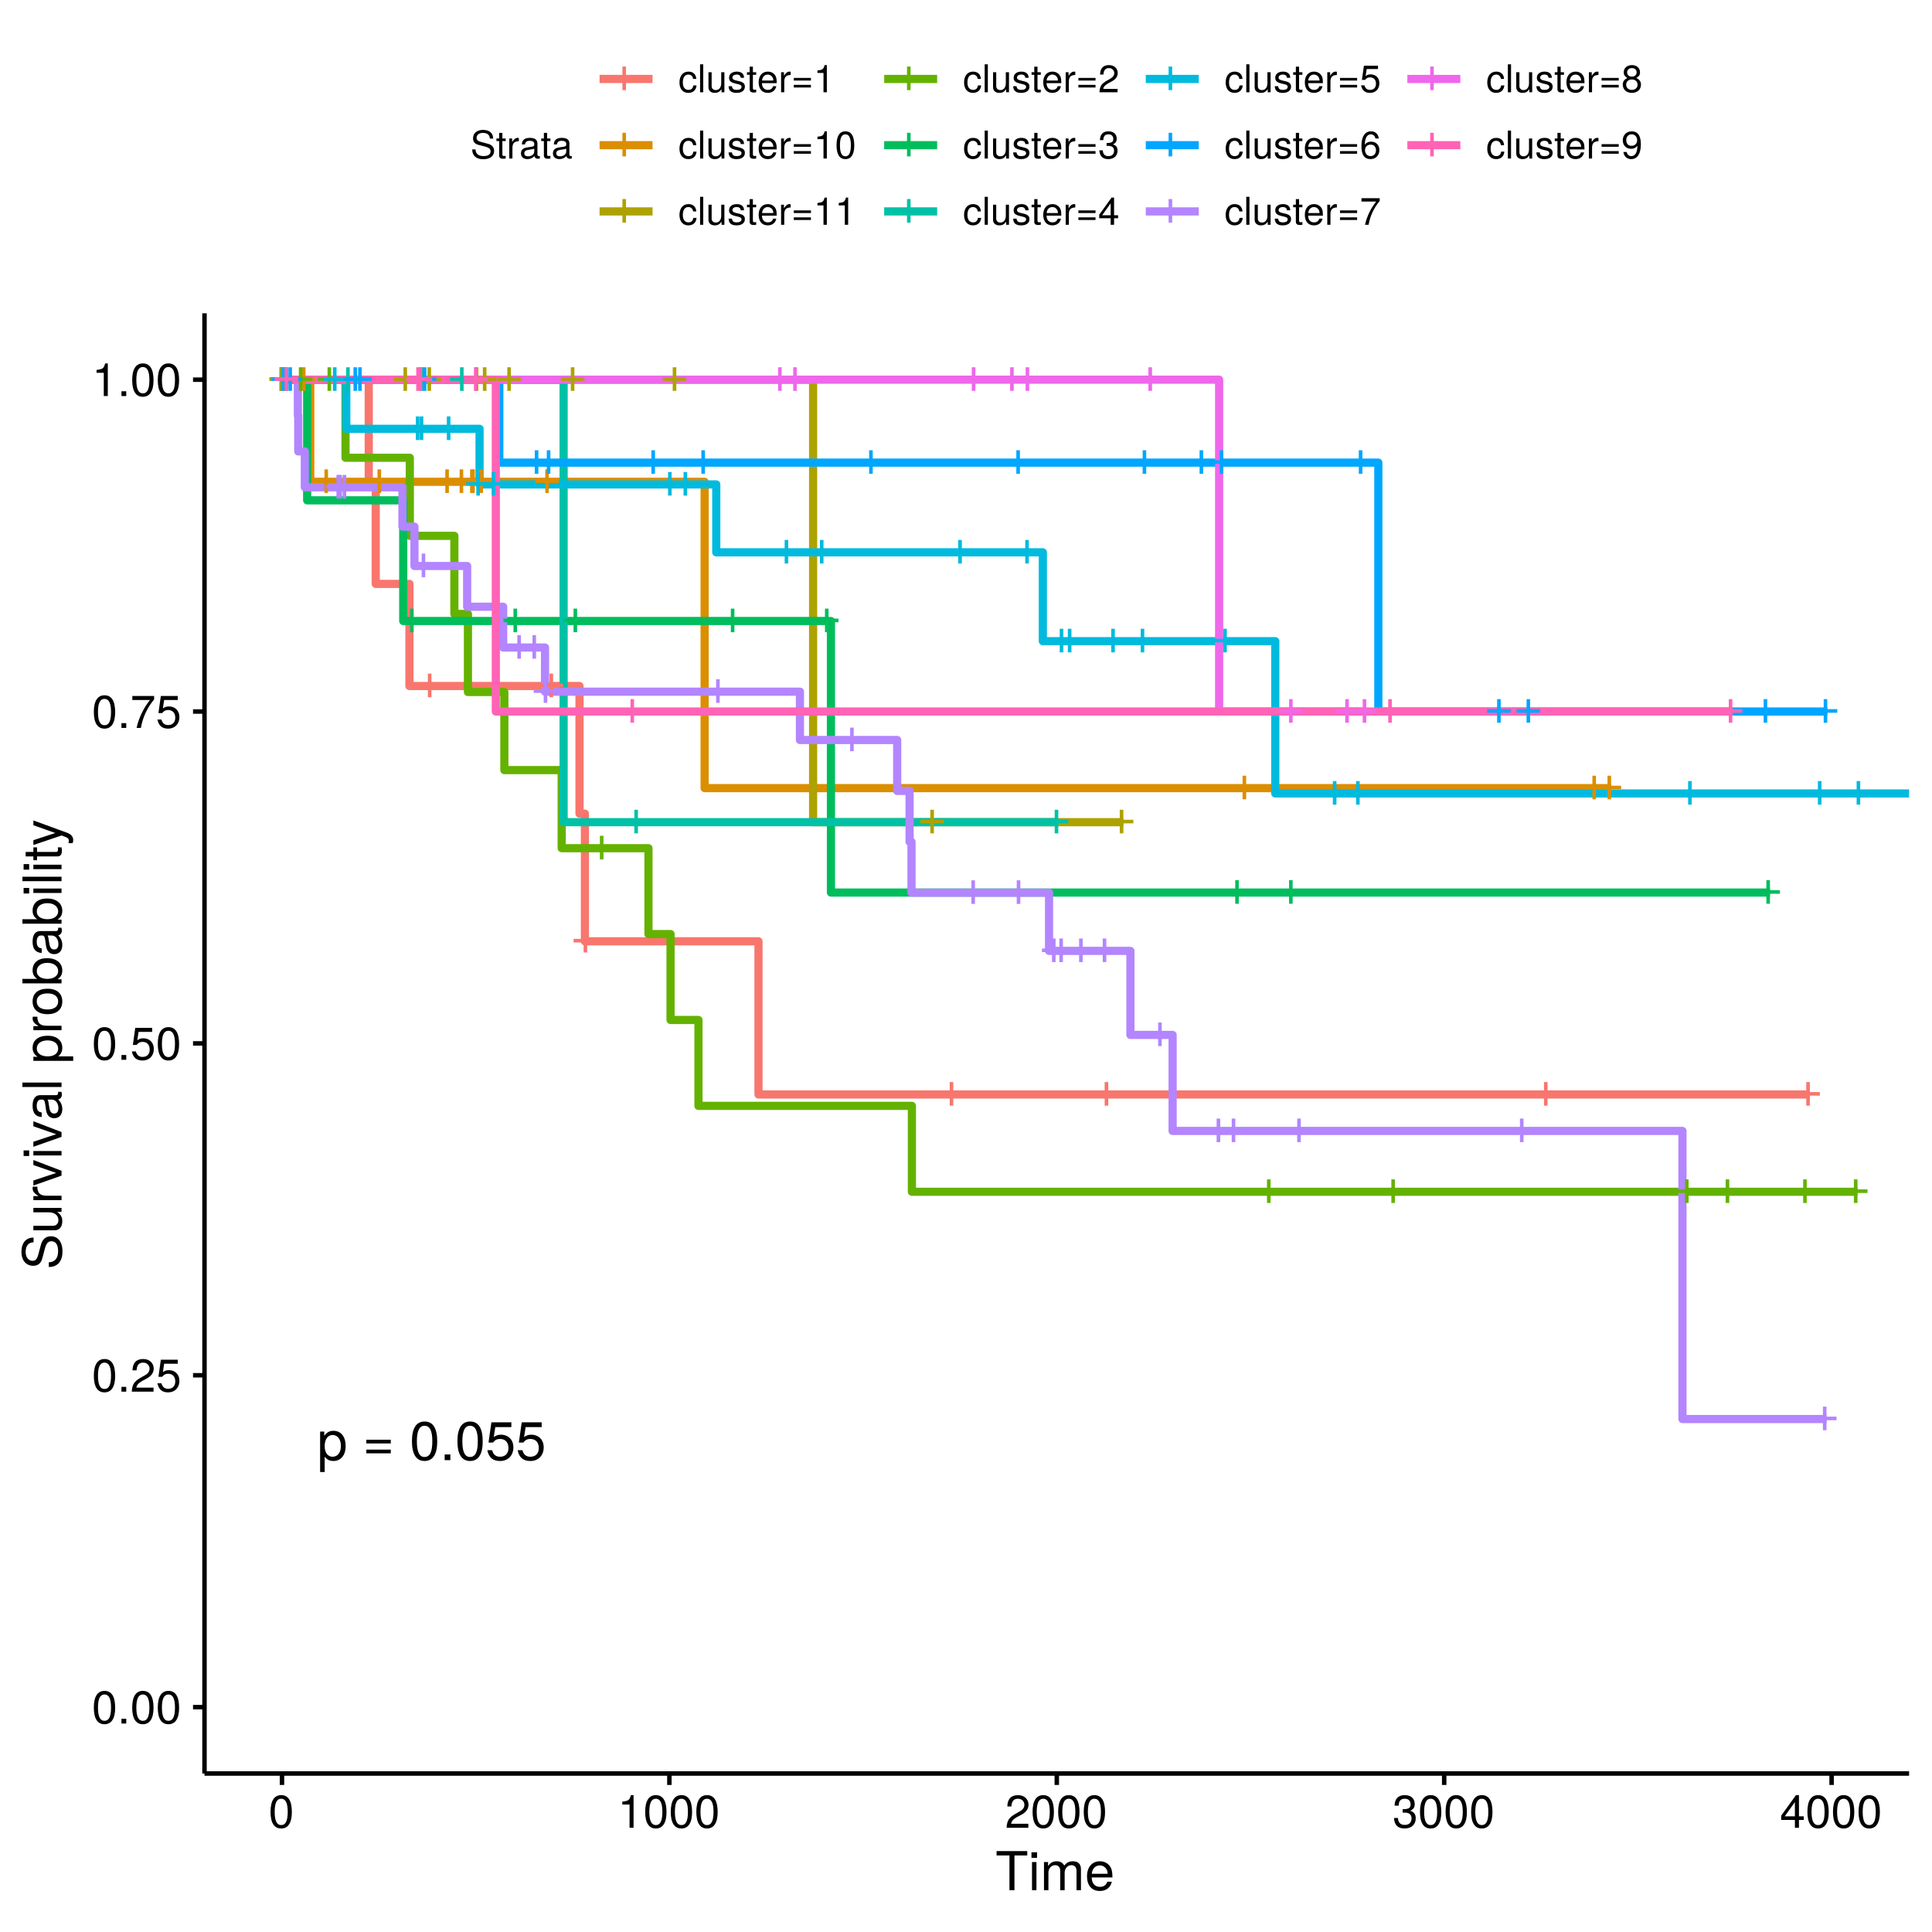 <?xml version="1.0" encoding="UTF-8"?>
<svg xmlns="http://www.w3.org/2000/svg" xmlns:xlink="http://www.w3.org/1999/xlink" width="504pt" height="504pt" viewBox="0 0 504 504" version="1.1">
<defs>
<g>
<symbol overflow="visible" id="glyph0-0">
<path style="stroke:none;" d=""/>
</symbol>
<symbol overflow="visible" id="glyph0-1">
<path style="stroke:none;" d="M 7.094 -2.969 L 7.094 -3.906 L 4.484 -3.906 L 4.484 -6.516 L 3.547 -6.516 L 3.547 -3.906 L 0.938 -3.906 L 0.938 -2.969 L 3.547 -2.969 L 3.547 -0.359 L 4.484 -0.359 L 4.484 -2.969 Z M 7.094 -2.969 "/>
</symbol>
<symbol overflow="visible" id="glyph1-0">
<path style="stroke:none;" d=""/>
</symbol>
<symbol overflow="visible" id="glyph1-1">
<path style="stroke:none;" d="M 7.438 -3.656 C 7.438 -6.156 6.219 -7.656 4.234 -7.656 C 3.234 -7.656 2.422 -7.203 1.859 -6.328 L 1.859 -7.453 L 0.781 -7.453 L 0.781 3.094 L 1.969 3.094 L 1.969 -0.891 C 2.594 -0.125 3.281 0.219 4.25 0.219 C 6.172 0.219 7.438 -1.281 7.438 -3.656 Z M 6.203 -3.688 C 6.203 -1.984 5.328 -0.891 4.031 -0.891 C 2.781 -0.891 1.969 -1.922 1.969 -3.672 C 1.969 -5.422 2.781 -6.562 4.031 -6.562 C 5.344 -6.562 6.203 -5.453 6.203 -3.688 Z M 6.203 -3.688 "/>
</symbol>
<symbol overflow="visible" id="glyph1-2">
<path style="stroke:none;" d=""/>
</symbol>
<symbol overflow="visible" id="glyph1-3">
<path style="stroke:none;" d="M 7.344 -4.359 L 7.344 -5.328 L 0.969 -5.328 L 0.969 -4.359 Z M 7.344 -1.781 L 7.344 -2.75 L 0.969 -2.75 L 0.969 -1.781 Z M 7.344 -1.781 "/>
</symbol>
<symbol overflow="visible" id="glyph1-4">
<path style="stroke:none;" d="M 7.203 -4.844 C 7.203 -8.344 6.094 -10.078 3.906 -10.078 C 1.734 -10.078 0.609 -8.312 0.609 -4.938 C 0.609 -1.531 1.75 0.219 3.906 0.219 C 6.047 0.219 7.203 -1.531 7.203 -4.844 Z M 5.922 -4.969 C 5.922 -2.109 5.281 -0.828 3.875 -0.828 C 2.562 -0.828 1.891 -2.156 1.891 -4.922 C 1.891 -7.672 2.562 -8.969 3.906 -8.969 C 5.266 -8.969 5.922 -7.656 5.922 -4.969 Z M 5.922 -4.969 "/>
</symbol>
<symbol overflow="visible" id="glyph1-5">
<path style="stroke:none;" d="M 2.719 0 L 2.719 -1.484 L 1.234 -1.484 L 1.234 0 Z M 2.719 0 "/>
</symbol>
<symbol overflow="visible" id="glyph1-6">
<path style="stroke:none;" d="M 7.297 -3.344 C 7.297 -5.328 5.969 -6.641 4.031 -6.641 C 3.328 -6.641 2.766 -6.453 2.172 -6.031 L 2.578 -8.625 L 6.766 -8.625 L 6.766 -9.875 L 1.562 -9.875 L 0.812 -4.594 L 1.969 -4.594 C 2.547 -5.297 3.031 -5.531 3.812 -5.531 C 5.156 -5.531 6.016 -4.656 6.016 -3.172 C 6.016 -1.719 5.172 -0.891 3.812 -0.891 C 2.719 -0.891 2.047 -1.453 1.75 -2.594 L 0.5 -2.594 C 0.906 -0.578 2.047 0.219 3.844 0.219 C 5.875 0.219 7.297 -1.203 7.297 -3.344 Z M 7.297 -3.344 "/>
</symbol>
<symbol overflow="visible" id="glyph2-0">
<path style="stroke:none;" d=""/>
</symbol>
<symbol overflow="visible" id="glyph2-1">
<path style="stroke:none;" d="M 6.078 -4.094 C 6.078 -7.047 5.141 -8.516 3.297 -8.516 C 1.469 -8.516 0.516 -7.016 0.516 -4.156 C 0.516 -1.297 1.469 0.188 3.297 0.188 C 5.094 0.188 6.078 -1.297 6.078 -4.094 Z M 5 -4.188 C 5 -1.781 4.453 -0.703 3.281 -0.703 C 2.156 -0.703 1.594 -1.828 1.594 -4.156 C 1.594 -6.484 2.156 -7.578 3.297 -7.578 C 4.438 -7.578 5 -6.469 5 -4.188 Z M 5 -4.188 "/>
</symbol>
<symbol overflow="visible" id="glyph2-2">
<path style="stroke:none;" d="M 2.297 0 L 2.297 -1.25 L 1.047 -1.25 L 1.047 0 Z M 2.297 0 "/>
</symbol>
<symbol overflow="visible" id="glyph2-3">
<path style="stroke:none;" d="M 6.125 -6.016 C 6.125 -7.453 5.016 -8.516 3.406 -8.516 C 1.672 -8.516 0.656 -7.625 0.594 -5.562 L 1.656 -5.562 C 1.734 -6.984 2.328 -7.578 3.375 -7.578 C 4.328 -7.578 5.047 -6.906 5.047 -5.984 C 5.047 -5.312 4.656 -4.734 3.906 -4.312 L 2.797 -3.688 C 1.016 -2.672 0.5 -1.875 0.406 0 L 6.078 0 L 6.078 -1.047 L 1.594 -1.047 C 1.703 -1.734 2.094 -2.188 3.125 -2.797 L 4.328 -3.438 C 5.516 -4.078 6.125 -4.969 6.125 -6.016 Z M 6.125 -6.016 "/>
</symbol>
<symbol overflow="visible" id="glyph2-4">
<path style="stroke:none;" d="M 6.156 -2.812 C 6.156 -4.5 5.047 -5.609 3.406 -5.609 C 2.812 -5.609 2.328 -5.453 1.844 -5.094 L 2.172 -7.281 L 5.719 -7.281 L 5.719 -8.328 L 1.312 -8.328 L 0.688 -3.875 L 1.656 -3.875 C 2.141 -4.469 2.562 -4.672 3.219 -4.672 C 4.359 -4.672 5.078 -3.938 5.078 -2.672 C 5.078 -1.453 4.375 -0.75 3.219 -0.75 C 2.297 -0.75 1.734 -1.219 1.469 -2.188 L 0.422 -2.188 C 0.766 -0.484 1.734 0.188 3.234 0.188 C 4.953 0.188 6.156 -1.016 6.156 -2.812 Z M 6.156 -2.812 "/>
</symbol>
<symbol overflow="visible" id="glyph2-5">
<path style="stroke:none;" d="M 6.234 -7.438 L 6.234 -8.328 L 0.547 -8.328 L 0.547 -7.281 L 5.141 -7.281 C 3.453 -5.141 2.25 -2.656 1.656 0 L 2.781 0 C 3.25 -2.75 4.453 -5.312 6.234 -7.438 Z M 6.234 -7.438 "/>
</symbol>
<symbol overflow="visible" id="glyph2-6">
<path style="stroke:none;" d="M 4.156 0 L 4.156 -8.516 L 3.469 -8.516 C 3.094 -7.203 2.859 -7.016 1.219 -6.812 L 1.219 -6.062 L 3.109 -6.062 L 3.109 0 Z M 4.156 0 "/>
</symbol>
<symbol overflow="visible" id="glyph2-7">
<path style="stroke:none;" d="M 6.078 -2.469 C 6.078 -3.5 5.656 -4.109 4.625 -4.453 C 5.422 -4.766 5.812 -5.312 5.812 -6.172 C 5.812 -7.625 4.844 -8.516 3.234 -8.516 C 1.516 -8.516 0.594 -7.578 0.562 -5.766 L 1.625 -5.766 C 1.641 -7.016 2.156 -7.578 3.234 -7.578 C 4.172 -7.578 4.734 -7.031 4.734 -6.125 C 4.734 -5.219 4.344 -4.844 2.656 -4.844 L 2.656 -3.953 L 3.234 -3.953 C 4.391 -3.953 4.984 -3.406 4.984 -2.453 C 4.984 -1.391 4.328 -0.75 3.234 -0.75 C 2.078 -0.75 1.516 -1.328 1.438 -2.562 L 0.391 -2.562 C 0.516 -0.672 1.453 0.188 3.188 0.188 C 4.938 0.188 6.078 -0.859 6.078 -2.469 Z M 6.078 -2.469 "/>
</symbol>
<symbol overflow="visible" id="glyph2-8">
<path style="stroke:none;" d="M 6.234 -2.047 L 6.234 -2.984 L 4.984 -2.984 L 4.984 -8.516 L 4.203 -8.516 L 0.344 -3.156 L 0.344 -2.047 L 3.922 -2.047 L 3.922 0 L 4.984 0 L 4.984 -2.047 Z M 3.922 -2.984 L 1.266 -2.984 L 3.922 -6.703 Z M 3.922 -2.984 "/>
</symbol>
<symbol overflow="visible" id="glyph3-0">
<path style="stroke:none;" d=""/>
</symbol>
<symbol overflow="visible" id="glyph3-1">
<path style="stroke:none;" d="M 8.297 -9.062 L 8.297 -10.203 L 0.297 -10.203 L 0.297 -9.062 L 3.656 -9.062 L 3.656 0 L 4.953 0 L 4.953 -9.062 Z M 8.297 -9.062 "/>
</symbol>
<symbol overflow="visible" id="glyph3-2">
<path style="stroke:none;" d="M 2.141 0 L 2.141 -7.344 L 0.984 -7.344 L 0.984 0 Z M 2.297 -8.438 L 2.297 -9.891 L 0.844 -9.891 L 0.844 -8.438 Z M 2.297 -8.438 "/>
</symbol>
<symbol overflow="visible" id="glyph3-3">
<path style="stroke:none;" d="M 10.641 0 L 10.641 -5.5 C 10.641 -6.812 9.906 -7.547 8.547 -7.547 C 7.562 -7.547 6.969 -7.25 6.281 -6.422 C 5.859 -7.203 5.266 -7.547 4.312 -7.547 C 3.328 -7.547 2.688 -7.188 2.062 -6.297 L 2.062 -7.344 L 1 -7.344 L 1 0 L 2.156 0 L 2.156 -4.609 C 2.156 -5.672 2.922 -6.531 3.875 -6.531 C 4.75 -6.531 5.234 -5.984 5.234 -5.047 L 5.234 0 L 6.391 0 L 6.391 -4.609 C 6.391 -5.672 7.188 -6.531 8.141 -6.531 C 8.984 -6.531 9.484 -5.984 9.484 -5.047 L 9.484 0 Z M 10.641 0 "/>
</symbol>
<symbol overflow="visible" id="glyph3-4">
<path style="stroke:none;" d="M 7.188 -3.328 C 7.188 -4.391 7.094 -5.062 6.891 -5.609 C 6.406 -6.812 5.297 -7.547 3.922 -7.547 C 1.875 -7.547 0.562 -6.031 0.562 -3.625 C 0.562 -1.219 1.828 0.203 3.891 0.203 C 5.578 0.203 6.734 -0.734 7.031 -2.219 L 5.859 -2.219 C 5.531 -1.266 4.875 -0.875 3.938 -0.875 C 2.719 -0.875 1.812 -1.656 1.781 -3.328 Z M 5.938 -4.375 C 5.938 -4.375 5.938 -4.312 5.922 -4.281 L 1.812 -4.281 C 1.906 -5.594 2.734 -6.469 3.906 -6.469 C 5.047 -6.469 5.938 -5.516 5.938 -4.375 Z M 5.938 -4.375 "/>
</symbol>
<symbol overflow="visible" id="glyph4-0">
<path style="stroke:none;" d=""/>
</symbol>
<symbol overflow="visible" id="glyph4-1">
<path style="stroke:none;" d="M -2.797 -8.688 C -4.062 -8.688 -4.984 -7.906 -5.359 -6.531 L -6.047 -3.969 C -6.375 -2.734 -6.781 -2.281 -7.562 -2.281 C -8.594 -2.281 -9.359 -3.188 -9.359 -4.562 C -9.359 -6.188 -8.625 -7.109 -7.297 -7.109 L -7.297 -8.344 C -9.297 -8.344 -10.453 -6.953 -10.453 -4.609 C -10.453 -2.359 -9.219 -0.984 -7.375 -0.984 C -6.125 -0.984 -5.344 -1.641 -5 -2.984 L -4.328 -5.516 C -3.984 -6.797 -3.469 -7.391 -2.672 -7.391 C -1.547 -7.391 -0.891 -6.547 -0.891 -4.781 C -0.891 -2.859 -1.859 -1.906 -3.312 -1.906 L -3.312 -0.672 C -0.906 -0.672 0.25 -2.297 0.25 -4.703 C 0.25 -7.297 -0.984 -8.688 -2.797 -8.688 Z M -2.797 -8.688 "/>
</symbol>
<symbol overflow="visible" id="glyph4-2">
<path style="stroke:none;" d="M 0 -6.75 L -7.344 -6.75 L -7.344 -5.594 L -3.297 -5.594 C -1.797 -5.594 -0.812 -4.797 -0.812 -3.578 C -0.812 -2.656 -1.375 -2.078 -2.25 -2.078 L -7.344 -2.078 L -7.344 -0.906 L -1.797 -0.906 C -0.578 -0.906 0.203 -1.812 0.203 -3.25 C 0.203 -4.328 -0.172 -5.016 -1.141 -5.703 L 0 -5.703 Z M 0 -6.75 "/>
</symbol>
<symbol overflow="visible" id="glyph4-3">
<path style="stroke:none;" d="M -6.312 -4.5 L -7.5 -4.5 C -7.531 -4.297 -7.547 -4.203 -7.547 -4.047 C -7.547 -3.297 -7.094 -2.719 -6 -2.047 L -7.344 -2.047 L -7.344 -0.984 L 0 -0.984 L 0 -2.141 L -3.812 -2.141 C -5.453 -2.141 -6.281 -2.688 -6.312 -4.5 Z M -6.312 -4.5 "/>
</symbol>
<symbol overflow="visible" id="glyph4-4">
<path style="stroke:none;" d="M -7.344 -6.797 L -7.344 -5.484 L -1.391 -3.422 L -7.344 -1.453 L -7.344 -0.141 L 0 -2.719 L 0 -3.984 Z M -7.344 -6.797 "/>
</symbol>
<symbol overflow="visible" id="glyph4-5">
<path style="stroke:none;" d="M 0 -2.141 L -7.344 -2.141 L -7.344 -0.984 L 0 -0.984 Z M -8.438 -2.297 L -9.891 -2.297 L -9.891 -0.844 L -8.438 -0.844 Z M -8.438 -2.297 "/>
</symbol>
<symbol overflow="visible" id="glyph4-6">
<path style="stroke:none;" d="M -0.031 -7.484 L -0.906 -7.484 C -0.875 -7.359 -0.875 -7.312 -0.875 -7.234 C -0.875 -6.828 -1.094 -6.609 -1.453 -6.609 L -5.547 -6.609 C -6.844 -6.609 -7.547 -5.656 -7.547 -3.844 C -7.547 -2.078 -6.859 -0.984 -5.172 -0.906 L -5.172 -2.094 C -6.062 -2.188 -6.469 -2.719 -6.469 -3.812 C -6.469 -4.859 -6.078 -5.453 -5.375 -5.453 L -5.062 -5.453 C -4.578 -5.453 -4.375 -5.156 -4.25 -4.234 C -4.047 -2.578 -3.984 -2.328 -3.812 -1.875 C -3.453 -1.016 -2.797 -0.594 -1.906 -0.594 C -0.578 -0.594 0.203 -1.516 0.203 -3 C 0.203 -3.938 -0.188 -4.844 -0.875 -5.484 C -0.312 -5.609 0.094 -6.125 0.094 -6.688 C 0.094 -6.938 0.062 -7.109 -0.031 -7.484 Z M -2.531 -5.453 C -1.484 -5.453 -0.812 -4.375 -0.812 -3.25 C -0.812 -2.344 -1.141 -1.812 -1.938 -1.812 C -2.703 -1.812 -3.031 -2.328 -3.219 -3.562 C -3.391 -4.797 -3.438 -5.047 -3.625 -5.453 Z M -2.531 -5.453 "/>
</symbol>
<symbol overflow="visible" id="glyph4-7">
<path style="stroke:none;" d="M 0 -2.109 L -10.203 -2.109 L -10.203 -0.953 L 0 -0.953 Z M 0 -2.109 "/>
</symbol>
<symbol overflow="visible" id="glyph4-8">
<path style="stroke:none;" d=""/>
</symbol>
<symbol overflow="visible" id="glyph4-9">
<path style="stroke:none;" d="M -3.594 -7.328 C -6.062 -7.328 -7.547 -6.125 -7.547 -4.172 C -7.547 -3.172 -7.094 -2.375 -6.234 -1.828 L -7.344 -1.828 L -7.344 -0.766 L 3.047 -0.766 L 3.047 -1.938 L -0.875 -1.938 C -0.125 -2.547 0.203 -3.234 0.203 -4.188 C 0.203 -6.078 -1.266 -7.328 -3.594 -7.328 Z M -3.625 -6.109 C -1.953 -6.109 -0.875 -5.25 -0.875 -3.969 C -0.875 -2.75 -1.891 -1.938 -3.609 -1.938 C -5.328 -1.938 -6.453 -2.75 -6.453 -3.969 C -6.453 -5.266 -5.375 -6.109 -3.625 -6.109 Z M -3.625 -6.109 "/>
</symbol>
<symbol overflow="visible" id="glyph4-10">
<path style="stroke:none;" d="M -3.609 -7.141 C -6.141 -7.141 -7.547 -5.922 -7.547 -3.812 C -7.547 -1.75 -6.125 -0.5 -3.672 -0.5 C -1.203 -0.5 0.203 -1.734 0.203 -3.828 C 0.203 -5.875 -1.203 -7.141 -3.609 -7.141 Z M -3.625 -5.922 C -1.906 -5.922 -0.875 -5.109 -0.875 -3.828 C -0.875 -2.516 -1.891 -1.719 -3.672 -1.719 C -5.438 -1.719 -6.469 -2.516 -6.469 -3.828 C -6.469 -5.141 -5.453 -5.922 -3.625 -5.922 Z M -3.625 -5.922 "/>
</symbol>
<symbol overflow="visible" id="glyph4-11">
<path style="stroke:none;" d="M -3.75 -7.328 C -6.125 -7.328 -7.547 -6.125 -7.547 -4.188 C -7.547 -3.172 -7.172 -2.469 -6.344 -1.922 L -10.203 -1.922 L -10.203 -0.75 L 0 -0.75 L 0 -1.812 L -1.047 -1.812 C -0.203 -2.359 0.203 -3.109 0.203 -4.125 C 0.203 -6.062 -1.375 -7.328 -3.75 -7.328 Z M -3.688 -6.109 C -2.016 -6.109 -0.875 -5.234 -0.875 -3.969 C -0.875 -2.734 -2 -1.922 -3.672 -1.922 C -5.391 -1.922 -6.516 -2.734 -6.453 -3.969 C -6.453 -5.266 -5.312 -6.109 -3.688 -6.109 Z M -3.688 -6.109 "/>
</symbol>
<symbol overflow="visible" id="glyph4-12">
<path style="stroke:none;" d="M 0 -3.562 L -0.984 -3.562 C -0.938 -3.406 -0.922 -3.219 -0.922 -3 C -0.922 -2.484 -1.062 -2.359 -1.578 -2.359 L -6.391 -2.359 L -6.391 -3.562 L -7.344 -3.562 L -7.344 -2.359 L -9.359 -2.359 L -9.359 -1.188 L -7.344 -1.188 L -7.344 -0.203 L -6.391 -0.203 L -6.391 -1.188 L -1.062 -1.188 C -0.328 -1.188 0.094 -1.688 0.094 -2.609 C 0.094 -2.891 0.062 -3.156 0 -3.562 Z M 0 -3.562 "/>
</symbol>
<symbol overflow="visible" id="glyph4-13">
<path style="stroke:none;" d="M -7.344 -6.688 L -7.344 -5.438 L -1.625 -3.406 L -7.344 -1.531 L -7.344 -0.281 L 0.031 -2.766 L 1.188 -2.312 C 1.703 -2.109 1.906 -1.875 1.906 -1.375 C 1.906 -1.203 1.875 -1.016 1.812 -0.75 L 2.875 -0.75 C 3 -1 3.047 -1.234 3.047 -1.547 C 3.047 -2.359 2.594 -3.031 1.547 -3.438 Z M -7.344 -6.688 "/>
</symbol>
<symbol overflow="visible" id="glyph5-0">
<path style="stroke:none;" d=""/>
</symbol>
<symbol overflow="visible" id="glyph5-1">
<path style="stroke:none;" d="M 6.203 -2 C 6.203 -2.906 5.656 -3.562 4.656 -3.828 L 2.828 -4.312 C 1.953 -4.547 1.625 -4.844 1.625 -5.406 C 1.625 -6.141 2.281 -6.688 3.266 -6.688 C 4.422 -6.688 5.078 -6.156 5.078 -5.203 L 5.953 -5.203 C 5.953 -6.641 4.969 -7.469 3.297 -7.469 C 1.688 -7.469 0.703 -6.594 0.703 -5.266 C 0.703 -4.375 1.172 -3.812 2.125 -3.562 L 3.938 -3.094 C 4.859 -2.844 5.281 -2.484 5.281 -1.906 C 5.281 -1.109 4.688 -0.641 3.422 -0.641 C 2.047 -0.641 1.359 -1.328 1.359 -2.375 L 0.484 -2.375 C 0.484 -0.656 1.641 0.188 3.359 0.188 C 5.203 0.188 6.203 -0.703 6.203 -2 Z M 6.203 -2 "/>
</symbol>
<symbol overflow="visible" id="glyph5-2">
<path style="stroke:none;" d="M 2.547 0 L 2.547 -0.703 C 2.438 -0.672 2.297 -0.656 2.141 -0.656 C 1.781 -0.656 1.688 -0.766 1.688 -1.125 L 1.688 -4.562 L 2.547 -4.562 L 2.547 -5.234 L 1.688 -5.234 L 1.688 -6.688 L 0.844 -6.688 L 0.844 -5.234 L 0.141 -5.234 L 0.141 -4.562 L 0.844 -4.562 L 0.844 -0.766 C 0.844 -0.234 1.203 0.062 1.859 0.062 C 2.062 0.062 2.266 0.047 2.547 0 Z M 2.547 0 "/>
</symbol>
<symbol overflow="visible" id="glyph5-3">
<path style="stroke:none;" d="M 3.203 -4.516 L 3.203 -5.359 C 3.062 -5.375 3 -5.391 2.891 -5.391 C 2.344 -5.391 1.938 -5.062 1.453 -4.297 L 1.453 -5.234 L 0.703 -5.234 L 0.703 0 L 1.531 0 L 1.531 -2.719 C 1.531 -3.906 1.922 -4.484 3.203 -4.516 Z M 3.203 -4.516 "/>
</symbol>
<symbol overflow="visible" id="glyph5-4">
<path style="stroke:none;" d="M 5.344 -0.016 L 5.344 -0.656 C 5.266 -0.625 5.219 -0.625 5.172 -0.625 C 4.875 -0.625 4.719 -0.781 4.719 -1.047 L 4.719 -3.953 C 4.719 -4.891 4.047 -5.391 2.75 -5.391 C 1.484 -5.391 0.703 -4.906 0.656 -3.688 L 1.484 -3.688 C 1.562 -4.328 1.938 -4.625 2.719 -4.625 C 3.469 -4.625 3.891 -4.344 3.891 -3.844 L 3.891 -3.625 C 3.891 -3.266 3.688 -3.125 3.016 -3.047 C 1.844 -2.891 1.656 -2.844 1.344 -2.719 C 0.734 -2.469 0.422 -2 0.422 -1.359 C 0.422 -0.406 1.078 0.156 2.141 0.156 C 2.812 0.156 3.453 -0.125 3.922 -0.625 C 4.016 -0.219 4.375 0.062 4.781 0.062 C 4.953 0.062 5.078 0.047 5.344 -0.016 Z M 3.891 -1.812 C 3.891 -1.062 3.125 -0.578 2.312 -0.578 C 1.672 -0.578 1.297 -0.812 1.297 -1.375 C 1.297 -1.938 1.656 -2.172 2.547 -2.297 C 3.438 -2.422 3.609 -2.453 3.891 -2.594 Z M 3.891 -1.812 "/>
</symbol>
<symbol overflow="visible" id="glyph5-5">
<path style="stroke:none;" d="M 4.766 -1.797 L 3.938 -1.797 C 3.797 -0.953 3.359 -0.625 2.656 -0.625 C 1.734 -0.625 1.188 -1.328 1.188 -2.562 C 1.188 -3.875 1.719 -4.625 2.625 -4.625 C 3.328 -4.625 3.766 -4.203 3.875 -3.484 L 4.703 -3.484 C 4.609 -4.766 3.812 -5.391 2.641 -5.391 C 1.234 -5.391 0.312 -4.312 0.312 -2.562 C 0.312 -0.875 1.203 0.156 2.625 0.156 C 3.875 0.156 4.672 -0.594 4.766 -1.797 Z M 4.766 -1.797 "/>
</symbol>
<symbol overflow="visible" id="glyph5-6">
<path style="stroke:none;" d="M 1.516 0 L 1.516 -7.297 L 0.688 -7.297 L 0.688 0 Z M 1.516 0 "/>
</symbol>
<symbol overflow="visible" id="glyph5-7">
<path style="stroke:none;" d="M 4.812 0 L 4.812 -5.234 L 3.984 -5.234 L 3.984 -2.344 C 3.984 -1.281 3.438 -0.578 2.562 -0.578 C 1.906 -0.578 1.484 -0.984 1.484 -1.609 L 1.484 -5.234 L 0.656 -5.234 L 0.656 -1.281 C 0.656 -0.406 1.297 0.156 2.312 0.156 C 3.094 0.156 3.578 -0.125 4.062 -0.812 L 4.062 0 Z M 4.812 0 "/>
</symbol>
<symbol overflow="visible" id="glyph5-8">
<path style="stroke:none;" d="M 4.594 -1.469 C 4.594 -2.25 4.156 -2.641 3.109 -2.891 L 2.312 -3.078 C 1.625 -3.234 1.344 -3.453 1.344 -3.828 C 1.344 -4.312 1.766 -4.625 2.453 -4.625 C 3.125 -4.625 3.484 -4.328 3.5 -3.781 L 4.375 -3.781 C 4.375 -4.812 3.688 -5.391 2.484 -5.391 C 1.266 -5.391 0.469 -4.766 0.469 -3.797 C 0.469 -2.969 0.891 -2.578 2.125 -2.281 L 2.906 -2.094 C 3.484 -1.953 3.719 -1.781 3.719 -1.406 C 3.719 -0.906 3.234 -0.625 2.5 -0.625 C 1.75 -0.625 1.328 -0.797 1.219 -1.594 L 0.344 -1.594 C 0.375 -0.391 1.062 0.156 2.438 0.156 C 3.75 0.156 4.594 -0.453 4.594 -1.469 Z M 4.594 -1.469 "/>
</symbol>
<symbol overflow="visible" id="glyph5-9">
<path style="stroke:none;" d="M 5.125 -2.375 C 5.125 -3.141 5.062 -3.625 4.922 -4.016 C 4.578 -4.875 3.781 -5.391 2.797 -5.391 C 1.344 -5.391 0.406 -4.312 0.406 -2.594 C 0.406 -0.875 1.312 0.156 2.781 0.156 C 3.984 0.156 4.812 -0.531 5.016 -1.594 L 4.188 -1.594 C 3.953 -0.906 3.484 -0.625 2.812 -0.625 C 1.938 -0.625 1.297 -1.188 1.266 -2.375 Z M 4.234 -3.125 C 4.234 -3.125 4.234 -3.078 4.234 -3.062 L 1.297 -3.062 C 1.359 -3.984 1.953 -4.625 2.797 -4.625 C 3.609 -4.625 4.234 -3.938 4.234 -3.125 Z M 4.234 -3.125 "/>
</symbol>
<symbol overflow="visible" id="glyph5-10">
<path style="stroke:none;" d="M 5.156 -3.062 L 5.156 -3.75 L 0.688 -3.75 L 0.688 -3.062 Z M 5.156 -1.25 L 5.156 -1.938 L 0.688 -1.938 L 0.688 -1.25 Z M 5.156 -1.25 "/>
</symbol>
<symbol overflow="visible" id="glyph5-11">
<path style="stroke:none;" d="M 3.469 0 L 3.469 -7.094 L 2.891 -7.094 C 2.578 -6 2.375 -5.844 1.016 -5.688 L 1.016 -5.047 L 2.594 -5.047 L 2.594 0 Z M 3.469 0 "/>
</symbol>
<symbol overflow="visible" id="glyph5-12">
<path style="stroke:none;" d="M 5.062 -3.406 C 5.062 -5.875 4.297 -7.094 2.75 -7.094 C 1.219 -7.094 0.438 -5.844 0.438 -3.469 C 0.438 -1.078 1.234 0.156 2.75 0.156 C 4.25 0.156 5.062 -1.078 5.062 -3.406 Z M 4.172 -3.484 C 4.172 -1.484 3.703 -0.578 2.734 -0.578 C 1.797 -0.578 1.328 -1.516 1.328 -3.453 C 1.328 -5.406 1.797 -6.312 2.75 -6.312 C 3.703 -6.312 4.172 -5.391 4.172 -3.484 Z M 4.172 -3.484 "/>
</symbol>
<symbol overflow="visible" id="glyph5-13">
<path style="stroke:none;" d="M 5.109 -5.016 C 5.109 -6.203 4.188 -7.094 2.844 -7.094 C 1.391 -7.094 0.547 -6.344 0.5 -4.625 L 1.375 -4.625 C 1.453 -5.812 1.938 -6.312 2.812 -6.312 C 3.609 -6.312 4.203 -5.75 4.203 -4.984 C 4.203 -4.438 3.875 -3.953 3.25 -3.594 L 2.328 -3.062 C 0.844 -2.234 0.422 -1.562 0.344 0 L 5.062 0 L 5.062 -0.875 L 1.328 -0.875 C 1.422 -1.453 1.734 -1.812 2.609 -2.328 L 3.609 -2.875 C 4.594 -3.406 5.109 -4.141 5.109 -5.016 Z M 5.109 -5.016 "/>
</symbol>
<symbol overflow="visible" id="glyph5-14">
<path style="stroke:none;" d="M 5.062 -2.062 C 5.062 -2.922 4.703 -3.422 3.859 -3.703 C 4.516 -3.969 4.844 -4.438 4.844 -5.141 C 4.844 -6.359 4.047 -7.094 2.688 -7.094 C 1.266 -7.094 0.5 -6.312 0.469 -4.797 L 1.344 -4.797 C 1.375 -5.844 1.797 -6.312 2.703 -6.312 C 3.484 -6.312 3.953 -5.859 3.953 -5.109 C 3.953 -4.344 3.625 -4.047 2.203 -4.047 L 2.203 -3.297 L 2.688 -3.297 C 3.656 -3.297 4.156 -2.844 4.156 -2.047 C 4.156 -1.156 3.609 -0.625 2.688 -0.625 C 1.734 -0.625 1.266 -1.109 1.203 -2.141 L 0.312 -2.141 C 0.438 -0.562 1.203 0.156 2.656 0.156 C 4.125 0.156 5.062 -0.719 5.062 -2.062 Z M 5.062 -2.062 "/>
</symbol>
<symbol overflow="visible" id="glyph5-15">
<path style="stroke:none;" d="M 5.203 -1.703 L 5.203 -2.484 L 4.156 -2.484 L 4.156 -7.094 L 3.5 -7.094 L 0.281 -2.625 L 0.281 -1.703 L 3.266 -1.703 L 3.266 0 L 4.156 0 L 4.156 -1.703 Z M 3.266 -2.484 L 1.047 -2.484 L 3.266 -5.594 Z M 3.266 -2.484 "/>
</symbol>
<symbol overflow="visible" id="glyph5-16">
<path style="stroke:none;" d="M 5.125 -2.344 C 5.125 -3.75 4.203 -4.672 2.844 -4.672 C 2.344 -4.672 1.938 -4.547 1.531 -4.234 L 1.812 -6.062 L 4.766 -6.062 L 4.766 -6.938 L 1.094 -6.938 L 0.562 -3.234 L 1.375 -3.234 C 1.797 -3.719 2.125 -3.891 2.688 -3.891 C 3.625 -3.891 4.234 -3.281 4.234 -2.234 C 4.234 -1.203 3.641 -0.625 2.688 -0.625 C 1.906 -0.625 1.438 -1.016 1.234 -1.812 L 0.344 -1.812 C 0.641 -0.406 1.438 0.156 2.703 0.156 C 4.125 0.156 5.125 -0.844 5.125 -2.344 Z M 5.125 -2.344 "/>
</symbol>
<symbol overflow="visible" id="glyph5-17">
<path style="stroke:none;" d="M 5.125 -2.203 C 5.125 -3.516 4.234 -4.406 2.953 -4.406 C 2.266 -4.406 1.703 -4.141 1.328 -3.625 C 1.344 -5.344 1.906 -6.312 2.906 -6.312 C 3.531 -6.312 3.953 -5.922 4.094 -5.234 L 4.984 -5.234 C 4.812 -6.406 4.047 -7.094 2.969 -7.094 C 1.312 -7.094 0.438 -5.703 0.438 -3.234 C 0.438 -1.016 1.188 0.156 2.812 0.156 C 4.156 0.156 5.125 -0.812 5.125 -2.203 Z M 4.234 -2.125 C 4.234 -1.234 3.625 -0.625 2.812 -0.625 C 2 -0.625 1.375 -1.266 1.375 -2.188 C 1.375 -3.062 1.984 -3.625 2.844 -3.625 C 3.703 -3.625 4.234 -3.078 4.234 -2.125 Z M 4.234 -2.125 "/>
</symbol>
<symbol overflow="visible" id="glyph5-18">
<path style="stroke:none;" d="M 5.203 -6.203 L 5.203 -6.938 L 0.453 -6.938 L 0.453 -6.062 L 4.297 -6.062 C 2.875 -4.297 1.875 -2.219 1.375 0 L 2.312 0 C 2.703 -2.297 3.703 -4.438 5.203 -6.203 Z M 5.203 -6.203 "/>
</symbol>
<symbol overflow="visible" id="glyph5-19">
<path style="stroke:none;" d="M 5.125 -2 C 5.125 -2.797 4.734 -3.344 3.906 -3.734 C 4.641 -4.172 4.875 -4.531 4.875 -5.203 C 4.875 -6.312 4.016 -7.094 2.75 -7.094 C 1.5 -7.094 0.625 -6.312 0.625 -5.203 C 0.625 -4.547 0.859 -4.188 1.578 -3.734 C 0.766 -3.344 0.375 -2.797 0.375 -2.016 C 0.375 -0.703 1.344 0.156 2.75 0.156 C 4.156 0.156 5.125 -0.703 5.125 -2 Z M 3.984 -5.188 C 3.984 -4.516 3.484 -4.078 2.75 -4.078 C 2.016 -4.078 1.516 -4.516 1.516 -5.188 C 1.516 -5.875 2.016 -6.312 2.75 -6.312 C 3.5 -6.312 3.984 -5.875 3.984 -5.188 Z M 4.234 -1.984 C 4.234 -1.156 3.625 -0.625 2.734 -0.625 C 1.875 -0.625 1.266 -1.156 1.266 -1.984 C 1.266 -2.812 1.875 -3.344 2.75 -3.344 C 3.625 -3.344 4.234 -2.812 4.234 -1.984 Z M 4.234 -1.984 "/>
</symbol>
<symbol overflow="visible" id="glyph5-20">
<path style="stroke:none;" d="M 5.094 -3.703 C 5.094 -5.938 4.312 -7.094 2.703 -7.094 C 1.344 -7.094 0.375 -6.125 0.375 -4.734 C 0.375 -3.422 1.281 -2.531 2.562 -2.531 C 3.234 -2.531 3.719 -2.766 4.188 -3.312 C 4.172 -1.594 3.609 -0.625 2.594 -0.625 C 1.984 -0.625 1.547 -1.016 1.406 -1.703 L 0.531 -1.703 C 0.703 -0.547 1.453 0.156 2.547 0.156 C 4.203 0.156 5.094 -1.266 5.094 -3.703 Z M 4.125 -4.766 C 4.125 -3.891 3.516 -3.312 2.656 -3.312 C 1.812 -3.312 1.281 -3.859 1.281 -4.812 C 1.281 -5.703 1.875 -6.312 2.688 -6.312 C 3.516 -6.312 4.125 -5.688 4.125 -4.766 Z M 4.125 -4.766 "/>
</symbol>
</g>
<clipPath id="clip1">
  <path d="M 53.348 81.727 L 498.023 81.727 L 498.023 462.652 L 53.348 462.652 Z M 53.348 81.727 "/>
</clipPath>
<clipPath id="clip2">
  <path d="M 72 97 L 498.023 97 L 498.023 209 L 72 209 Z M 72 97 "/>
</clipPath>
</defs>
<g id="surface6">
<rect x="0" y="0" width="504" height="504" style="fill:rgb(100%,100%,100%);fill-opacity:1;stroke:none;"/>
<rect x="0" y="0" width="504" height="504" style="fill:rgb(100%,100%,100%);fill-opacity:1;stroke:none;"/>
<path style="fill:none;stroke-width:1.164;stroke-linecap:round;stroke-linejoin:round;stroke:rgb(100%,100%,100%);stroke-opacity:1;stroke-miterlimit:10;" d="M 0 504 L 504 504 L 504 0 L 0 0 Z M 0 504 "/>
<g clip-path="url(#clip1)" clip-rule="nonzero">
<path style=" stroke:none;fill-rule:nonzero;fill:rgb(100%,100%,100%);fill-opacity:1;" d="M 53.348 462.652 L 498.023 462.652 L 498.023 81.727 L 53.348 81.727 Z M 53.348 462.652 "/>
</g>
<path style="fill:none;stroke-width:2.134;stroke-linecap:butt;stroke-linejoin:round;stroke:rgb(97.255%,46.275%,42.745%);stroke-opacity:1;stroke-miterlimit:10;" d="M 73.559 99.043 L 96.195 99.043 L 96.195 125.68 L 98.016 125.68 L 98.016 152.32 L 106.809 152.32 L 106.809 178.957 L 151.176 178.957 L 151.176 212.254 L 152.59 212.254 L 152.59 245.551 L 197.867 245.551 L 197.867 285.512 L 472.148 285.512 "/>
<path style="fill:none;stroke-width:2.134;stroke-linecap:butt;stroke-linejoin:round;stroke:rgb(85.882%,55.686%,0%);stroke-opacity:1;stroke-miterlimit:10;" d="M 73.559 99.043 L 80.938 99.043 L 80.938 125.68 L 183.816 125.68 L 183.816 205.594 L 420.305 205.594 "/>
<path style="fill:none;stroke-width:2.134;stroke-linecap:butt;stroke-linejoin:round;stroke:rgb(68.235%,63.529%,0%);stroke-opacity:1;stroke-miterlimit:10;" d="M 73.559 99.043 L 212.117 99.043 L 212.117 214.477 L 293.066 214.477 "/>
<path style="fill:none;stroke-width:2.134;stroke-linecap:butt;stroke-linejoin:round;stroke:rgb(39.216%,69.804%,0%);stroke-opacity:1;stroke-miterlimit:10;" d="M 73.559 99.043 L 90.133 99.043 L 90.133 119.414 L 106.91 119.414 L 106.91 139.785 L 118.531 139.785 L 118.531 160.152 L 122.07 160.152 L 122.07 180.523 L 131.57 180.523 L 131.57 200.895 L 146.527 200.895 L 146.527 221.266 L 169.164 221.266 L 169.164 243.672 L 174.926 243.672 L 174.926 266.078 L 182.203 266.078 L 182.203 288.488 L 237.887 288.488 L 237.887 310.895 L 484.582 310.895 "/>
<path style="fill:none;stroke-width:2.134;stroke-linecap:butt;stroke-linejoin:round;stroke:rgb(0%,74.118%,36.078%);stroke-opacity:1;stroke-miterlimit:10;" d="M 73.559 99.043 L 80.129 99.043 L 80.129 130.523 L 105.191 130.523 L 105.191 162.004 L 216.766 162.004 L 216.766 232.84 L 461.742 232.84 "/>
<path style="fill:none;stroke-width:2.134;stroke-linecap:butt;stroke-linejoin:round;stroke:rgb(0%,75.686%,65.49%);stroke-opacity:1;stroke-miterlimit:10;" d="M 73.559 99.043 L 147.031 99.043 L 147.031 214.477 L 276.09 214.477 "/>
<g clip-path="url(#clip2)" clip-rule="nonzero">
<path style="fill:none;stroke-width:2.134;stroke-linecap:butt;stroke-linejoin:round;stroke:rgb(0%,72.941%,87.059%);stroke-opacity:1;stroke-miterlimit:10;" d="M 73.559 99.043 L 90.336 99.043 L 90.336 111.867 L 125.102 111.867 L 125.102 126.367 L 186.852 126.367 L 186.852 144.086 L 272.047 144.086 L 272.047 167.262 L 332.684 167.262 L 332.684 206.988 L 504 206.988 "/>
</g>
<path style="fill:none;stroke-width:2.134;stroke-linecap:butt;stroke-linejoin:round;stroke:rgb(0%,65.098%,100%);stroke-opacity:1;stroke-miterlimit:10;" d="M 73.559 99.043 L 130.254 99.043 L 130.254 120.688 L 359.566 120.688 L 359.566 185.617 L 476.699 185.617 "/>
<path style="fill:none;stroke-width:2.134;stroke-linecap:butt;stroke-linejoin:round;stroke:rgb(70.196%,52.157%,100%);stroke-opacity:1;stroke-miterlimit:10;" d="M 73.559 99.043 L 77.703 99.043 L 77.703 108.402 L 77.805 108.402 L 77.805 117.762 L 79.52 117.762 L 79.52 127.121 L 104.988 127.121 L 104.988 137.387 L 108.121 137.387 L 108.121 147.652 L 121.867 147.652 L 121.867 158.281 L 131.266 158.281 L 131.266 168.914 L 142.18 168.914 L 142.18 180.434 L 208.68 180.434 L 208.68 193.047 L 234.047 193.047 L 234.047 206.324 L 237.281 206.324 L 237.281 219.605 L 237.785 219.605 L 237.785 232.883 L 273.664 232.883 L 273.664 248.059 L 294.887 248.059 L 294.887 269.977 L 305.902 269.977 L 305.902 295.031 L 438.902 295.031 L 438.902 370.184 L 476.496 370.184 "/>
<path style="fill:none;stroke-width:2.134;stroke-linecap:butt;stroke-linejoin:round;stroke:rgb(93.725%,40.392%,92.157%);stroke-opacity:1;stroke-miterlimit:10;" d="M 73.559 99.043 L 318.031 99.043 L 318.031 185.617 L 356.434 185.617 "/>
<path style="fill:none;stroke-width:2.134;stroke-linecap:butt;stroke-linejoin:round;stroke:rgb(100%,38.824%,71.373%);stroke-opacity:1;stroke-miterlimit:10;" d="M 73.559 99.043 L 129.344 99.043 L 129.344 185.617 L 451.938 185.617 "/>
<g style="fill:rgb(97.255%,46.275%,42.745%);fill-opacity:1;">
  <use xlink:href="#glyph0-1" x="70.676" y="102.324"/>
</g>
<g style="fill:rgb(97.255%,46.275%,42.745%);fill-opacity:1;">
  <use xlink:href="#glyph0-1" x="108.07" y="182.238"/>
</g>
<g style="fill:rgb(97.255%,46.275%,42.745%);fill-opacity:1;">
  <use xlink:href="#glyph0-1" x="139.801" y="182.238"/>
</g>
<g style="fill:rgb(97.255%,46.275%,42.745%);fill-opacity:1;">
  <use xlink:href="#glyph0-1" x="148.695" y="248.832"/>
</g>
<g style="fill:rgb(97.255%,46.275%,42.745%);fill-opacity:1;">
  <use xlink:href="#glyph0-1" x="244.199" y="288.793"/>
</g>
<g style="fill:rgb(97.255%,46.275%,42.745%);fill-opacity:1;">
  <use xlink:href="#glyph0-1" x="284.625" y="288.793"/>
</g>
<g style="fill:rgb(97.255%,46.275%,42.745%);fill-opacity:1;">
  <use xlink:href="#glyph0-1" x="399.23" y="288.793"/>
</g>
<g style="fill:rgb(97.255%,46.275%,42.745%);fill-opacity:1;">
  <use xlink:href="#glyph0-1" x="467.648" y="288.793"/>
</g>
<g style="fill:rgb(85.882%,55.686%,0%);fill-opacity:1;">
  <use xlink:href="#glyph0-1" x="69.363" y="102.324"/>
</g>
<g style="fill:rgb(85.882%,55.686%,0%);fill-opacity:1;">
  <use xlink:href="#glyph0-1" x="75.223" y="102.324"/>
</g>
<g style="fill:rgb(85.882%,55.686%,0%);fill-opacity:1;">
  <use xlink:href="#glyph0-1" x="81.086" y="128.961"/>
</g>
<g style="fill:rgb(85.882%,55.686%,0%);fill-opacity:1;">
  <use xlink:href="#glyph0-1" x="94.93" y="128.961"/>
</g>
<g style="fill:rgb(85.882%,55.686%,0%);fill-opacity:1;">
  <use xlink:href="#glyph0-1" x="112.617" y="128.961"/>
</g>
<g style="fill:rgb(85.882%,55.686%,0%);fill-opacity:1;">
  <use xlink:href="#glyph0-1" x="116.355" y="128.961"/>
</g>
<g style="fill:rgb(85.882%,55.686%,0%);fill-opacity:1;">
  <use xlink:href="#glyph0-1" x="119.086" y="128.961"/>
</g>
<g style="fill:rgb(85.882%,55.686%,0%);fill-opacity:1;">
  <use xlink:href="#glyph0-1" x="119.387" y="128.961"/>
</g>
<g style="fill:rgb(85.882%,55.686%,0%);fill-opacity:1;">
  <use xlink:href="#glyph0-1" x="121.512" y="128.961"/>
</g>
<g style="fill:rgb(85.882%,55.686%,0%);fill-opacity:1;">
  <use xlink:href="#glyph0-1" x="138.691" y="128.961"/>
</g>
<g style="fill:rgb(85.882%,55.686%,0%);fill-opacity:1;">
  <use xlink:href="#glyph0-1" x="320.605" y="208.875"/>
</g>
<g style="fill:rgb(85.882%,55.686%,0%);fill-opacity:1;">
  <use xlink:href="#glyph0-1" x="411.863" y="208.875"/>
</g>
<g style="fill:rgb(85.882%,55.686%,0%);fill-opacity:1;">
  <use xlink:href="#glyph0-1" x="415.805" y="208.875"/>
</g>
<g style="fill:rgb(68.235%,63.529%,0%);fill-opacity:1;">
  <use xlink:href="#glyph0-1" x="69.363" y="102.324"/>
</g>
<g style="fill:rgb(68.235%,63.529%,0%);fill-opacity:1;">
  <use xlink:href="#glyph0-1" x="101.703" y="102.324"/>
</g>
<g style="fill:rgb(68.235%,63.529%,0%);fill-opacity:1;">
  <use xlink:href="#glyph0-1" x="107.969" y="102.324"/>
</g>
<g style="fill:rgb(68.235%,63.529%,0%);fill-opacity:1;">
  <use xlink:href="#glyph0-1" x="120.297" y="102.324"/>
</g>
<g style="fill:rgb(68.235%,63.529%,0%);fill-opacity:1;">
  <use xlink:href="#glyph0-1" x="122.418" y="102.324"/>
</g>
<g style="fill:rgb(68.235%,63.529%,0%);fill-opacity:1;">
  <use xlink:href="#glyph0-1" x="128.785" y="102.324"/>
</g>
<g style="fill:rgb(68.235%,63.529%,0%);fill-opacity:1;">
  <use xlink:href="#glyph0-1" x="145.359" y="102.324"/>
</g>
<g style="fill:rgb(68.235%,63.529%,0%);fill-opacity:1;">
  <use xlink:href="#glyph0-1" x="171.941" y="102.324"/>
</g>
<g style="fill:rgb(68.235%,63.529%,0%);fill-opacity:1;">
  <use xlink:href="#glyph0-1" x="239.148" y="217.758"/>
</g>
<g style="fill:rgb(68.235%,63.529%,0%);fill-opacity:1;">
  <use xlink:href="#glyph0-1" x="288.566" y="217.758"/>
</g>
<g style="fill:rgb(39.216%,69.804%,0%);fill-opacity:1;">
  <use xlink:href="#glyph0-1" x="74.414" y="102.324"/>
</g>
<g style="fill:rgb(39.216%,69.804%,0%);fill-opacity:1;">
  <use xlink:href="#glyph0-1" x="81.895" y="102.324"/>
</g>
<g style="fill:rgb(39.216%,69.804%,0%);fill-opacity:1;">
  <use xlink:href="#glyph0-1" x="152.941" y="224.547"/>
</g>
<g style="fill:rgb(39.216%,69.804%,0%);fill-opacity:1;">
  <use xlink:href="#glyph0-1" x="326.973" y="314.176"/>
</g>
<g style="fill:rgb(39.216%,69.804%,0%);fill-opacity:1;">
  <use xlink:href="#glyph0-1" x="359.414" y="314.176"/>
</g>
<g style="fill:rgb(39.216%,69.804%,0%);fill-opacity:1;">
  <use xlink:href="#glyph0-1" x="436.02" y="314.176"/>
</g>
<g style="fill:rgb(39.216%,69.804%,0%);fill-opacity:1;">
  <use xlink:href="#glyph0-1" x="446.629" y="314.176"/>
</g>
<g style="fill:rgb(39.216%,69.804%,0%);fill-opacity:1;">
  <use xlink:href="#glyph0-1" x="466.844" y="314.176"/>
</g>
<g style="fill:rgb(39.216%,69.804%,0%);fill-opacity:1;">
  <use xlink:href="#glyph0-1" x="480.082" y="314.176"/>
</g>
<g style="fill:rgb(0%,74.118%,36.078%);fill-opacity:1;">
  <use xlink:href="#glyph0-1" x="103.422" y="165.285"/>
</g>
<g style="fill:rgb(0%,74.118%,36.078%);fill-opacity:1;">
  <use xlink:href="#glyph0-1" x="130.402" y="165.285"/>
</g>
<g style="fill:rgb(0%,74.118%,36.078%);fill-opacity:1;">
  <use xlink:href="#glyph0-1" x="146.07" y="165.285"/>
</g>
<g style="fill:rgb(0%,74.118%,36.078%);fill-opacity:1;">
  <use xlink:href="#glyph0-1" x="187.102" y="165.285"/>
</g>
<g style="fill:rgb(0%,74.118%,36.078%);fill-opacity:1;">
  <use xlink:href="#glyph0-1" x="211.66" y="165.285"/>
</g>
<g style="fill:rgb(0%,74.118%,36.078%);fill-opacity:1;">
  <use xlink:href="#glyph0-1" x="318.684" y="236.121"/>
</g>
<g style="fill:rgb(0%,74.118%,36.078%);fill-opacity:1;">
  <use xlink:href="#glyph0-1" x="332.73" y="236.121"/>
</g>
<g style="fill:rgb(0%,74.118%,36.078%);fill-opacity:1;">
  <use xlink:href="#glyph0-1" x="457.242" y="236.121"/>
</g>
<g style="fill:rgb(0%,75.686%,65.49%);fill-opacity:1;">
  <use xlink:href="#glyph0-1" x="86.746" y="102.324"/>
</g>
<g style="fill:rgb(0%,75.686%,65.49%);fill-opacity:1;">
  <use xlink:href="#glyph0-1" x="105.945" y="102.324"/>
</g>
<g style="fill:rgb(0%,75.686%,65.49%);fill-opacity:1;">
  <use xlink:href="#glyph0-1" x="116.457" y="102.324"/>
</g>
<g style="fill:rgb(0%,75.686%,65.49%);fill-opacity:1;">
  <use xlink:href="#glyph0-1" x="161.934" y="217.758"/>
</g>
<g style="fill:rgb(0%,75.686%,65.49%);fill-opacity:1;">
  <use xlink:href="#glyph0-1" x="271.59" y="217.758"/>
</g>
<g style="fill:rgb(0%,72.941%,87.059%);fill-opacity:1;">
  <use xlink:href="#glyph0-1" x="69.766" y="102.324"/>
</g>
<g style="fill:rgb(0%,72.941%,87.059%);fill-opacity:1;">
  <use xlink:href="#glyph0-1" x="83.309" y="102.324"/>
</g>
<g style="fill:rgb(0%,72.941%,87.059%);fill-opacity:1;">
  <use xlink:href="#glyph0-1" x="104.938" y="115.148"/>
</g>
<g style="fill:rgb(0%,72.941%,87.059%);fill-opacity:1;">
  <use xlink:href="#glyph0-1" x="105.945" y="115.148"/>
</g>
<g style="fill:rgb(0%,72.941%,87.059%);fill-opacity:1;">
  <use xlink:href="#glyph0-1" x="113.02" y="115.148"/>
</g>
<g style="fill:rgb(0%,72.941%,87.059%);fill-opacity:1;">
  <use xlink:href="#glyph0-1" x="120.703" y="129.648"/>
</g>
<g style="fill:rgb(0%,72.941%,87.059%);fill-opacity:1;">
  <use xlink:href="#glyph0-1" x="124.746" y="129.648"/>
</g>
<g style="fill:rgb(0%,72.941%,87.059%);fill-opacity:1;">
  <use xlink:href="#glyph0-1" x="170.727" y="129.648"/>
</g>
<g style="fill:rgb(0%,72.941%,87.059%);fill-opacity:1;">
  <use xlink:href="#glyph0-1" x="174.77" y="129.648"/>
</g>
<g style="fill:rgb(0%,72.941%,87.059%);fill-opacity:1;">
  <use xlink:href="#glyph0-1" x="201.148" y="147.367"/>
</g>
<g style="fill:rgb(0%,72.941%,87.059%);fill-opacity:1;">
  <use xlink:href="#glyph0-1" x="210.344" y="147.367"/>
</g>
<g style="fill:rgb(0%,72.941%,87.059%);fill-opacity:1;">
  <use xlink:href="#glyph0-1" x="246.426" y="147.367"/>
</g>
<g style="fill:rgb(0%,72.941%,87.059%);fill-opacity:1;">
  <use xlink:href="#glyph0-1" x="263.906" y="147.367"/>
</g>
<g style="fill:rgb(0%,72.941%,87.059%);fill-opacity:1;">
  <use xlink:href="#glyph0-1" x="272.902" y="170.543"/>
</g>
<g style="fill:rgb(0%,72.941%,87.059%);fill-opacity:1;">
  <use xlink:href="#glyph0-1" x="275.023" y="170.543"/>
</g>
<g style="fill:rgb(0%,72.941%,87.059%);fill-opacity:1;">
  <use xlink:href="#glyph0-1" x="286.344" y="170.543"/>
</g>
<g style="fill:rgb(0%,72.941%,87.059%);fill-opacity:1;">
  <use xlink:href="#glyph0-1" x="294.023" y="170.543"/>
</g>
<g style="fill:rgb(0%,72.941%,87.059%);fill-opacity:1;">
  <use xlink:href="#glyph0-1" x="315.551" y="170.543"/>
</g>
<g style="fill:rgb(0%,72.941%,87.059%);fill-opacity:1;">
  <use xlink:href="#glyph0-1" x="344.152" y="210.27"/>
</g>
<g style="fill:rgb(0%,72.941%,87.059%);fill-opacity:1;">
  <use xlink:href="#glyph0-1" x="350.215" y="210.27"/>
</g>
<g style="fill:rgb(0%,72.941%,87.059%);fill-opacity:1;">
  <use xlink:href="#glyph0-1" x="436.828" y="210.27"/>
</g>
<g style="fill:rgb(0%,72.941%,87.059%);fill-opacity:1;">
  <use xlink:href="#glyph0-1" x="470.684" y="210.27"/>
</g>
<g style="fill:rgb(0%,72.941%,87.059%);fill-opacity:1;">
  <use xlink:href="#glyph0-1" x="480.789" y="210.27"/>
</g>
<g style="fill:rgb(0%,65.098%,100%);fill-opacity:1;">
  <use xlink:href="#glyph0-1" x="70.172" y="102.324"/>
</g>
<g style="fill:rgb(0%,65.098%,100%);fill-opacity:1;">
  <use xlink:href="#glyph0-1" x="71.688" y="102.324"/>
</g>
<g style="fill:rgb(0%,65.098%,100%);fill-opacity:1;">
  <use xlink:href="#glyph0-1" x="88.664" y="102.324"/>
</g>
<g style="fill:rgb(0%,65.098%,100%);fill-opacity:1;">
  <use xlink:href="#glyph0-1" x="89.879" y="102.324"/>
</g>
<g style="fill:rgb(0%,65.098%,100%);fill-opacity:1;">
  <use xlink:href="#glyph0-1" x="106.754" y="102.324"/>
</g>
<g style="fill:rgb(0%,65.098%,100%);fill-opacity:1;">
  <use xlink:href="#glyph0-1" x="135.961" y="123.969"/>
</g>
<g style="fill:rgb(0%,65.098%,100%);fill-opacity:1;">
  <use xlink:href="#glyph0-1" x="139.094" y="123.969"/>
</g>
<g style="fill:rgb(0%,65.098%,100%);fill-opacity:1;">
  <use xlink:href="#glyph0-1" x="166.383" y="123.969"/>
</g>
<g style="fill:rgb(0%,65.098%,100%);fill-opacity:1;">
  <use xlink:href="#glyph0-1" x="179.418" y="123.969"/>
</g>
<g style="fill:rgb(0%,65.098%,100%);fill-opacity:1;">
  <use xlink:href="#glyph0-1" x="223.18" y="123.969"/>
</g>
<g style="fill:rgb(0%,65.098%,100%);fill-opacity:1;">
  <use xlink:href="#glyph0-1" x="261.582" y="123.969"/>
</g>
<g style="fill:rgb(0%,65.098%,100%);fill-opacity:1;">
  <use xlink:href="#glyph0-1" x="294.531" y="123.969"/>
</g>
<g style="fill:rgb(0%,65.098%,100%);fill-opacity:1;">
  <use xlink:href="#glyph0-1" x="309.387" y="123.969"/>
</g>
<g style="fill:rgb(0%,65.098%,100%);fill-opacity:1;">
  <use xlink:href="#glyph0-1" x="314.641" y="123.969"/>
</g>
<g style="fill:rgb(0%,65.098%,100%);fill-opacity:1;">
  <use xlink:href="#glyph0-1" x="350.922" y="123.969"/>
</g>
<g style="fill:rgb(0%,65.098%,100%);fill-opacity:1;">
  <use xlink:href="#glyph0-1" x="387.004" y="188.898"/>
</g>
<g style="fill:rgb(0%,65.098%,100%);fill-opacity:1;">
  <use xlink:href="#glyph0-1" x="394.684" y="188.898"/>
</g>
<g style="fill:rgb(0%,65.098%,100%);fill-opacity:1;">
  <use xlink:href="#glyph0-1" x="456.535" y="188.898"/>
</g>
<g style="fill:rgb(0%,65.098%,100%);fill-opacity:1;">
  <use xlink:href="#glyph0-1" x="472.199" y="188.898"/>
</g>
<g style="fill:rgb(70.196%,52.157%,100%);fill-opacity:1;">
  <use xlink:href="#glyph0-1" x="84.219" y="130.402"/>
</g>
<g style="fill:rgb(70.196%,52.157%,100%);fill-opacity:1;">
  <use xlink:href="#glyph0-1" x="84.723" y="130.402"/>
</g>
<g style="fill:rgb(70.196%,52.157%,100%);fill-opacity:1;">
  <use xlink:href="#glyph0-1" x="85.836" y="130.402"/>
</g>
<g style="fill:rgb(70.196%,52.157%,100%);fill-opacity:1;">
  <use xlink:href="#glyph0-1" x="106.453" y="150.934"/>
</g>
<g style="fill:rgb(70.196%,52.157%,100%);fill-opacity:1;">
  <use xlink:href="#glyph0-1" x="131.414" y="172.195"/>
</g>
<g style="fill:rgb(70.196%,52.157%,100%);fill-opacity:1;">
  <use xlink:href="#glyph0-1" x="135.355" y="172.195"/>
</g>
<g style="fill:rgb(70.196%,52.157%,100%);fill-opacity:1;">
  <use xlink:href="#glyph0-1" x="138.285" y="183.715"/>
</g>
<g style="fill:rgb(70.196%,52.157%,100%);fill-opacity:1;">
  <use xlink:href="#glyph0-1" x="183.258" y="183.715"/>
</g>
<g style="fill:rgb(70.196%,52.157%,100%);fill-opacity:1;">
  <use xlink:href="#glyph0-1" x="218.227" y="196.328"/>
</g>
<g style="fill:rgb(70.196%,52.157%,100%);fill-opacity:1;">
  <use xlink:href="#glyph0-1" x="249.859" y="236.164"/>
</g>
<g style="fill:rgb(70.196%,52.157%,100%);fill-opacity:1;">
  <use xlink:href="#glyph0-1" x="261.684" y="236.164"/>
</g>
<g style="fill:rgb(70.196%,52.157%,100%);fill-opacity:1;">
  <use xlink:href="#glyph0-1" x="270.883" y="251.34"/>
</g>
<g style="fill:rgb(70.196%,52.157%,100%);fill-opacity:1;">
  <use xlink:href="#glyph0-1" x="272.801" y="251.34"/>
</g>
<g style="fill:rgb(70.196%,52.157%,100%);fill-opacity:1;">
  <use xlink:href="#glyph0-1" x="277.957" y="251.34"/>
</g>
<g style="fill:rgb(70.196%,52.157%,100%);fill-opacity:1;">
  <use xlink:href="#glyph0-1" x="284.121" y="251.34"/>
</g>
<g style="fill:rgb(70.196%,52.157%,100%);fill-opacity:1;">
  <use xlink:href="#glyph0-1" x="298.574" y="273.258"/>
</g>
<g style="fill:rgb(70.196%,52.157%,100%);fill-opacity:1;">
  <use xlink:href="#glyph0-1" x="313.832" y="298.312"/>
</g>
<g style="fill:rgb(70.196%,52.157%,100%);fill-opacity:1;">
  <use xlink:href="#glyph0-1" x="317.773" y="298.312"/>
</g>
<g style="fill:rgb(70.196%,52.157%,100%);fill-opacity:1;">
  <use xlink:href="#glyph0-1" x="334.855" y="298.312"/>
</g>
<g style="fill:rgb(70.196%,52.157%,100%);fill-opacity:1;">
  <use xlink:href="#glyph0-1" x="392.965" y="298.312"/>
</g>
<g style="fill:rgb(70.196%,52.157%,100%);fill-opacity:1;">
  <use xlink:href="#glyph0-1" x="471.996" y="373.465"/>
</g>
<g style="fill:rgb(93.725%,40.392%,92.157%);fill-opacity:1;">
  <use xlink:href="#glyph0-1" x="199.43" y="102.324"/>
</g>
<g style="fill:rgb(93.725%,40.392%,92.157%);fill-opacity:1;">
  <use xlink:href="#glyph0-1" x="203.371" y="102.324"/>
</g>
<g style="fill:rgb(93.725%,40.392%,92.157%);fill-opacity:1;">
  <use xlink:href="#glyph0-1" x="249.961" y="102.324"/>
</g>
<g style="fill:rgb(93.725%,40.392%,92.157%);fill-opacity:1;">
  <use xlink:href="#glyph0-1" x="259.965" y="102.324"/>
</g>
<g style="fill:rgb(93.725%,40.392%,92.157%);fill-opacity:1;">
  <use xlink:href="#glyph0-1" x="264.008" y="102.324"/>
</g>
<g style="fill:rgb(93.725%,40.392%,92.157%);fill-opacity:1;">
  <use xlink:href="#glyph0-1" x="296.047" y="102.324"/>
</g>
<g style="fill:rgb(93.725%,40.392%,92.157%);fill-opacity:1;">
  <use xlink:href="#glyph0-1" x="332.73" y="188.898"/>
</g>
<g style="fill:rgb(93.725%,40.392%,92.157%);fill-opacity:1;">
  <use xlink:href="#glyph0-1" x="347.387" y="188.898"/>
</g>
<g style="fill:rgb(93.725%,40.392%,92.157%);fill-opacity:1;">
  <use xlink:href="#glyph0-1" x="351.934" y="188.898"/>
</g>
<g style="fill:rgb(100%,38.824%,71.373%);fill-opacity:1;">
  <use xlink:href="#glyph0-1" x="70.676" y="102.324"/>
</g>
<g style="fill:rgb(100%,38.824%,71.373%);fill-opacity:1;">
  <use xlink:href="#glyph0-1" x="105.035" y="102.324"/>
</g>
<g style="fill:rgb(100%,38.824%,71.373%);fill-opacity:1;">
  <use xlink:href="#glyph0-1" x="105.645" y="102.324"/>
</g>
<g style="fill:rgb(100%,38.824%,71.373%);fill-opacity:1;">
  <use xlink:href="#glyph0-1" x="120.094" y="102.324"/>
</g>
<g style="fill:rgb(100%,38.824%,71.373%);fill-opacity:1;">
  <use xlink:href="#glyph0-1" x="160.926" y="188.898"/>
</g>
<g style="fill:rgb(100%,38.824%,71.373%);fill-opacity:1;">
  <use xlink:href="#glyph0-1" x="358.605" y="188.898"/>
</g>
<g style="fill:rgb(100%,38.824%,71.373%);fill-opacity:1;">
  <use xlink:href="#glyph0-1" x="447.438" y="188.898"/>
</g>
<g style="fill:rgb(0%,0%,0%);fill-opacity:1;">
  <use xlink:href="#glyph1-1" x="82.73" y="380.909"/>
  <use xlink:href="#glyph1-2" x="90.64" y="380.909"/>
  <use xlink:href="#glyph1-3" x="94.595" y="380.909"/>
  <use xlink:href="#glyph1-2" x="102.902" y="380.909"/>
  <use xlink:href="#glyph1-4" x="106.857" y="380.909"/>
  <use xlink:href="#glyph1-5" x="114.767" y="380.909"/>
  <use xlink:href="#glyph1-4" x="118.722" y="380.909"/>
  <use xlink:href="#glyph1-6" x="126.631" y="380.909"/>
  <use xlink:href="#glyph1-6" x="134.54" y="380.909"/>
</g>
<path style="fill:none;stroke-width:1.164;stroke-linecap:butt;stroke-linejoin:round;stroke:rgb(0%,0%,0%);stroke-opacity:1;stroke-miterlimit:10;" d="M 53.348 462.652 L 53.348 81.727 "/>
<g style="fill:rgb(0%,0%,0%);fill-opacity:1;">
  <use xlink:href="#glyph2-1" x="23.965" y="449.616"/>
  <use xlink:href="#glyph2-2" x="30.637" y="449.616"/>
  <use xlink:href="#glyph2-1" x="33.973" y="449.616"/>
  <use xlink:href="#glyph2-1" x="40.645" y="449.616"/>
</g>
<g style="fill:rgb(0%,0%,0%);fill-opacity:1;">
  <use xlink:href="#glyph2-1" x="23.965" y="363.042"/>
  <use xlink:href="#glyph2-2" x="30.637" y="363.042"/>
  <use xlink:href="#glyph2-3" x="33.973" y="363.042"/>
  <use xlink:href="#glyph2-4" x="40.645" y="363.042"/>
</g>
<g style="fill:rgb(0%,0%,0%);fill-opacity:1;">
  <use xlink:href="#glyph2-1" x="23.965" y="276.468"/>
  <use xlink:href="#glyph2-2" x="30.637" y="276.468"/>
  <use xlink:href="#glyph2-4" x="33.973" y="276.468"/>
  <use xlink:href="#glyph2-1" x="40.645" y="276.468"/>
</g>
<g style="fill:rgb(0%,0%,0%);fill-opacity:1;">
  <use xlink:href="#glyph2-1" x="23.965" y="189.894"/>
  <use xlink:href="#glyph2-2" x="30.637" y="189.894"/>
  <use xlink:href="#glyph2-5" x="33.973" y="189.894"/>
  <use xlink:href="#glyph2-4" x="40.645" y="189.894"/>
</g>
<g style="fill:rgb(0%,0%,0%);fill-opacity:1;">
  <use xlink:href="#glyph2-6" x="23.965" y="103.319"/>
  <use xlink:href="#glyph2-2" x="30.637" y="103.319"/>
  <use xlink:href="#glyph2-1" x="33.973" y="103.319"/>
  <use xlink:href="#glyph2-1" x="40.645" y="103.319"/>
</g>
<path style="fill:none;stroke-width:1.164;stroke-linecap:butt;stroke-linejoin:round;stroke:rgb(0%,0%,0%);stroke-opacity:1;stroke-miterlimit:10;" d="M 50.355 445.34 L 53.348 445.34 "/>
<path style="fill:none;stroke-width:1.164;stroke-linecap:butt;stroke-linejoin:round;stroke:rgb(0%,0%,0%);stroke-opacity:1;stroke-miterlimit:10;" d="M 50.355 358.766 L 53.348 358.766 "/>
<path style="fill:none;stroke-width:1.164;stroke-linecap:butt;stroke-linejoin:round;stroke:rgb(0%,0%,0%);stroke-opacity:1;stroke-miterlimit:10;" d="M 50.355 272.191 L 53.348 272.191 "/>
<path style="fill:none;stroke-width:1.164;stroke-linecap:butt;stroke-linejoin:round;stroke:rgb(0%,0%,0%);stroke-opacity:1;stroke-miterlimit:10;" d="M 50.355 185.617 L 53.348 185.617 "/>
<path style="fill:none;stroke-width:1.164;stroke-linecap:butt;stroke-linejoin:round;stroke:rgb(0%,0%,0%);stroke-opacity:1;stroke-miterlimit:10;" d="M 50.355 99.043 L 53.348 99.043 "/>
<path style="fill:none;stroke-width:1.164;stroke-linecap:butt;stroke-linejoin:round;stroke:rgb(0%,0%,0%);stroke-opacity:1;stroke-miterlimit:10;" d="M 53.348 462.652 L 498.023 462.652 "/>
<path style="fill:none;stroke-width:1.164;stroke-linecap:butt;stroke-linejoin:round;stroke:rgb(0%,0%,0%);stroke-opacity:1;stroke-miterlimit:10;" d="M 73.559 465.645 L 73.559 462.652 "/>
<path style="fill:none;stroke-width:1.164;stroke-linecap:butt;stroke-linejoin:round;stroke:rgb(0%,0%,0%);stroke-opacity:1;stroke-miterlimit:10;" d="M 174.621 465.645 L 174.621 462.652 "/>
<path style="fill:none;stroke-width:1.164;stroke-linecap:butt;stroke-linejoin:round;stroke:rgb(0%,0%,0%);stroke-opacity:1;stroke-miterlimit:10;" d="M 275.684 465.645 L 275.684 462.652 "/>
<path style="fill:none;stroke-width:1.164;stroke-linecap:butt;stroke-linejoin:round;stroke:rgb(0%,0%,0%);stroke-opacity:1;stroke-miterlimit:10;" d="M 376.746 465.645 L 376.746 462.652 "/>
<path style="fill:none;stroke-width:1.164;stroke-linecap:butt;stroke-linejoin:round;stroke:rgb(0%,0%,0%);stroke-opacity:1;stroke-miterlimit:10;" d="M 477.809 465.645 L 477.809 462.652 "/>
<g style="fill:rgb(0%,0%,0%);fill-opacity:1;">
  <use xlink:href="#glyph2-1" x="70.059" y="476.812"/>
</g>
<g style="fill:rgb(0%,0%,0%);fill-opacity:1;">
  <use xlink:href="#glyph2-6" x="161.121" y="476.812"/>
  <use xlink:href="#glyph2-1" x="167.793" y="476.812"/>
  <use xlink:href="#glyph2-1" x="174.465" y="476.812"/>
  <use xlink:href="#glyph2-1" x="181.137" y="476.812"/>
</g>
<g style="fill:rgb(0%,0%,0%);fill-opacity:1;">
  <use xlink:href="#glyph2-3" x="262.184" y="476.812"/>
  <use xlink:href="#glyph2-1" x="268.855" y="476.812"/>
  <use xlink:href="#glyph2-1" x="275.527" y="476.812"/>
  <use xlink:href="#glyph2-1" x="282.199" y="476.812"/>
</g>
<g style="fill:rgb(0%,0%,0%);fill-opacity:1;">
  <use xlink:href="#glyph2-7" x="363.246" y="476.812"/>
  <use xlink:href="#glyph2-1" x="369.918" y="476.812"/>
  <use xlink:href="#glyph2-1" x="376.59" y="476.812"/>
  <use xlink:href="#glyph2-1" x="383.262" y="476.812"/>
</g>
<g style="fill:rgb(0%,0%,0%);fill-opacity:1;">
  <use xlink:href="#glyph2-8" x="464.309" y="476.812"/>
  <use xlink:href="#glyph2-1" x="470.98" y="476.812"/>
  <use xlink:href="#glyph2-1" x="477.652" y="476.812"/>
  <use xlink:href="#glyph2-1" x="484.324" y="476.812"/>
</g>
<g style="fill:rgb(0%,0%,0%);fill-opacity:1;">
  <use xlink:href="#glyph3-1" x="259.684" y="493.096"/>
  <use xlink:href="#glyph3-2" x="268.237" y="493.096"/>
  <use xlink:href="#glyph3-3" x="271.346" y="493.096"/>
  <use xlink:href="#glyph3-4" x="283.008" y="493.096"/>
</g>
<g style="fill:rgb(0%,0%,0%);fill-opacity:1;">
  <use xlink:href="#glyph4-1" x="16.049" y="331.191"/>
  <use xlink:href="#glyph4-2" x="16.049" y="321.854"/>
  <use xlink:href="#glyph4-3" x="16.049" y="314.069"/>
  <use xlink:href="#glyph4-4" x="16.049" y="309.407"/>
  <use xlink:href="#glyph4-5" x="16.049" y="302.407"/>
  <use xlink:href="#glyph4-4" x="16.049" y="299.299"/>
  <use xlink:href="#glyph4-6" x="16.049" y="292.299"/>
  <use xlink:href="#glyph4-7" x="16.049" y="284.515"/>
  <use xlink:href="#glyph4-8" x="16.049" y="281.406"/>
  <use xlink:href="#glyph4-9" x="16.049" y="277.515"/>
  <use xlink:href="#glyph4-3" x="16.049" y="269.73"/>
  <use xlink:href="#glyph4-10" x="16.049" y="265.068"/>
  <use xlink:href="#glyph4-11" x="16.049" y="257.284"/>
  <use xlink:href="#glyph4-6" x="16.049" y="249.5"/>
  <use xlink:href="#glyph4-11" x="16.049" y="241.716"/>
  <use xlink:href="#glyph4-5" x="16.049" y="233.932"/>
  <use xlink:href="#glyph4-7" x="16.049" y="230.823"/>
  <use xlink:href="#glyph4-5" x="16.049" y="227.715"/>
  <use xlink:href="#glyph4-12" x="16.049" y="224.606"/>
  <use xlink:href="#glyph4-13" x="16.049" y="220.715"/>
</g>
<path style=" stroke:none;fill-rule:nonzero;fill:rgb(100%,100%,100%);fill-opacity:1;" d="M 116.723 69.773 L 434.648 69.773 L 434.648 5.977 L 116.723 5.977 Z M 116.723 69.773 "/>
<g style="fill:rgb(0%,0%,0%);fill-opacity:1;">
  <use xlink:href="#glyph5-1" x="122.699" y="41.355"/>
  <use xlink:href="#glyph5-2" x="129.369" y="41.355"/>
  <use xlink:href="#glyph5-3" x="132.149" y="41.355"/>
  <use xlink:href="#glyph5-4" x="135.479" y="41.355"/>
  <use xlink:href="#glyph5-2" x="141.039" y="41.355"/>
  <use xlink:href="#glyph5-4" x="143.819" y="41.355"/>
</g>
<path style="fill:none;stroke-width:2.134;stroke-linecap:butt;stroke-linejoin:round;stroke:rgb(97.255%,46.275%,42.745%);stroke-opacity:1;stroke-miterlimit:10;" d="M 156.41 20.594 L 170.23 20.594 "/>
<g style="fill:rgb(97.255%,46.275%,42.745%);fill-opacity:1;">
  <use xlink:href="#glyph0-1" x="158.82" y="23.875"/>
</g>
<path style="fill:none;stroke-width:2.134;stroke-linecap:butt;stroke-linejoin:round;stroke:rgb(85.882%,55.686%,0%);stroke-opacity:1;stroke-miterlimit:10;" d="M 156.41 37.875 L 170.23 37.875 "/>
<g style="fill:rgb(85.882%,55.686%,0%);fill-opacity:1;">
  <use xlink:href="#glyph0-1" x="158.82" y="41.156"/>
</g>
<path style="fill:none;stroke-width:2.134;stroke-linecap:butt;stroke-linejoin:round;stroke:rgb(68.235%,63.529%,0%);stroke-opacity:1;stroke-miterlimit:10;" d="M 156.41 55.156 L 170.23 55.156 "/>
<g style="fill:rgb(68.235%,63.529%,0%);fill-opacity:1;">
  <use xlink:href="#glyph0-1" x="158.82" y="58.438"/>
</g>
<path style="fill:none;stroke-width:2.134;stroke-linecap:butt;stroke-linejoin:round;stroke:rgb(39.216%,69.804%,0%);stroke-opacity:1;stroke-miterlimit:10;" d="M 230.652 20.594 L 244.477 20.594 "/>
<g style="fill:rgb(39.216%,69.804%,0%);fill-opacity:1;">
  <use xlink:href="#glyph0-1" x="233.062" y="23.875"/>
</g>
<path style="fill:none;stroke-width:2.134;stroke-linecap:butt;stroke-linejoin:round;stroke:rgb(0%,74.118%,36.078%);stroke-opacity:1;stroke-miterlimit:10;" d="M 230.652 37.875 L 244.477 37.875 "/>
<g style="fill:rgb(0%,74.118%,36.078%);fill-opacity:1;">
  <use xlink:href="#glyph0-1" x="233.062" y="41.156"/>
</g>
<path style="fill:none;stroke-width:2.134;stroke-linecap:butt;stroke-linejoin:round;stroke:rgb(0%,75.686%,65.49%);stroke-opacity:1;stroke-miterlimit:10;" d="M 230.652 55.156 L 244.477 55.156 "/>
<g style="fill:rgb(0%,75.686%,65.49%);fill-opacity:1;">
  <use xlink:href="#glyph0-1" x="233.062" y="58.438"/>
</g>
<path style="fill:none;stroke-width:2.134;stroke-linecap:butt;stroke-linejoin:round;stroke:rgb(0%,72.941%,87.059%);stroke-opacity:1;stroke-miterlimit:10;" d="M 298.895 20.594 L 312.719 20.594 "/>
<g style="fill:rgb(0%,72.941%,87.059%);fill-opacity:1;">
  <use xlink:href="#glyph0-1" x="301.305" y="23.875"/>
</g>
<path style="fill:none;stroke-width:2.134;stroke-linecap:butt;stroke-linejoin:round;stroke:rgb(0%,65.098%,100%);stroke-opacity:1;stroke-miterlimit:10;" d="M 298.895 37.875 L 312.719 37.875 "/>
<g style="fill:rgb(0%,65.098%,100%);fill-opacity:1;">
  <use xlink:href="#glyph0-1" x="301.305" y="41.156"/>
</g>
<path style="fill:none;stroke-width:2.134;stroke-linecap:butt;stroke-linejoin:round;stroke:rgb(70.196%,52.157%,100%);stroke-opacity:1;stroke-miterlimit:10;" d="M 298.895 55.156 L 312.719 55.156 "/>
<g style="fill:rgb(70.196%,52.157%,100%);fill-opacity:1;">
  <use xlink:href="#glyph0-1" x="301.305" y="58.438"/>
</g>
<path style="fill:none;stroke-width:2.134;stroke-linecap:butt;stroke-linejoin:round;stroke:rgb(93.725%,40.392%,92.157%);stroke-opacity:1;stroke-miterlimit:10;" d="M 367.137 20.594 L 380.961 20.594 "/>
<g style="fill:rgb(93.725%,40.392%,92.157%);fill-opacity:1;">
  <use xlink:href="#glyph0-1" x="369.547" y="23.875"/>
</g>
<path style="fill:none;stroke-width:2.134;stroke-linecap:butt;stroke-linejoin:round;stroke:rgb(100%,38.824%,71.373%);stroke-opacity:1;stroke-miterlimit:10;" d="M 367.137 37.875 L 380.961 37.875 "/>
<g style="fill:rgb(100%,38.824%,71.373%);fill-opacity:1;">
  <use xlink:href="#glyph0-1" x="369.547" y="41.156"/>
</g>
<g style="fill:rgb(0%,0%,0%);fill-opacity:1;">
  <use xlink:href="#glyph5-5" x="176.941" y="24.074"/>
  <use xlink:href="#glyph5-6" x="181.941" y="24.074"/>
  <use xlink:href="#glyph5-7" x="184.161" y="24.074"/>
  <use xlink:href="#glyph5-8" x="189.721" y="24.074"/>
  <use xlink:href="#glyph5-2" x="194.721" y="24.074"/>
  <use xlink:href="#glyph5-9" x="197.501" y="24.074"/>
  <use xlink:href="#glyph5-3" x="203.061" y="24.074"/>
  <use xlink:href="#glyph5-10" x="206.391" y="24.074"/>
  <use xlink:href="#glyph5-11" x="212.23" y="24.074"/>
</g>
<g style="fill:rgb(0%,0%,0%);fill-opacity:1;">
  <use xlink:href="#glyph5-5" x="176.941" y="41.355"/>
  <use xlink:href="#glyph5-6" x="181.941" y="41.355"/>
  <use xlink:href="#glyph5-7" x="184.161" y="41.355"/>
  <use xlink:href="#glyph5-8" x="189.721" y="41.355"/>
  <use xlink:href="#glyph5-2" x="194.721" y="41.355"/>
  <use xlink:href="#glyph5-9" x="197.501" y="41.355"/>
  <use xlink:href="#glyph5-3" x="203.061" y="41.355"/>
  <use xlink:href="#glyph5-10" x="206.391" y="41.355"/>
  <use xlink:href="#glyph5-11" x="212.23" y="41.355"/>
  <use xlink:href="#glyph5-12" x="217.79" y="41.355"/>
</g>
<g style="fill:rgb(0%,0%,0%);fill-opacity:1;">
  <use xlink:href="#glyph5-5" x="176.941" y="58.637"/>
  <use xlink:href="#glyph5-6" x="181.941" y="58.637"/>
  <use xlink:href="#glyph5-7" x="184.161" y="58.637"/>
  <use xlink:href="#glyph5-8" x="189.721" y="58.637"/>
  <use xlink:href="#glyph5-2" x="194.721" y="58.637"/>
  <use xlink:href="#glyph5-9" x="197.501" y="58.637"/>
  <use xlink:href="#glyph5-3" x="203.061" y="58.637"/>
  <use xlink:href="#glyph5-10" x="206.391" y="58.637"/>
  <use xlink:href="#glyph5-11" x="212.23" y="58.637"/>
  <use xlink:href="#glyph5-11" x="217.79" y="58.637"/>
</g>
<g style="fill:rgb(0%,0%,0%);fill-opacity:1;">
  <use xlink:href="#glyph5-5" x="251.184" y="24.074"/>
  <use xlink:href="#glyph5-6" x="256.184" y="24.074"/>
  <use xlink:href="#glyph5-7" x="258.403" y="24.074"/>
  <use xlink:href="#glyph5-8" x="263.963" y="24.074"/>
  <use xlink:href="#glyph5-2" x="268.963" y="24.074"/>
  <use xlink:href="#glyph5-9" x="271.743" y="24.074"/>
  <use xlink:href="#glyph5-3" x="277.303" y="24.074"/>
  <use xlink:href="#glyph5-10" x="280.633" y="24.074"/>
  <use xlink:href="#glyph5-13" x="286.473" y="24.074"/>
</g>
<g style="fill:rgb(0%,0%,0%);fill-opacity:1;">
  <use xlink:href="#glyph5-5" x="251.184" y="41.355"/>
  <use xlink:href="#glyph5-6" x="256.184" y="41.355"/>
  <use xlink:href="#glyph5-7" x="258.403" y="41.355"/>
  <use xlink:href="#glyph5-8" x="263.963" y="41.355"/>
  <use xlink:href="#glyph5-2" x="268.963" y="41.355"/>
  <use xlink:href="#glyph5-9" x="271.743" y="41.355"/>
  <use xlink:href="#glyph5-3" x="277.303" y="41.355"/>
  <use xlink:href="#glyph5-10" x="280.633" y="41.355"/>
  <use xlink:href="#glyph5-14" x="286.473" y="41.355"/>
</g>
<g style="fill:rgb(0%,0%,0%);fill-opacity:1;">
  <use xlink:href="#glyph5-5" x="251.184" y="58.637"/>
  <use xlink:href="#glyph5-6" x="256.184" y="58.637"/>
  <use xlink:href="#glyph5-7" x="258.403" y="58.637"/>
  <use xlink:href="#glyph5-8" x="263.963" y="58.637"/>
  <use xlink:href="#glyph5-2" x="268.963" y="58.637"/>
  <use xlink:href="#glyph5-9" x="271.743" y="58.637"/>
  <use xlink:href="#glyph5-3" x="277.303" y="58.637"/>
  <use xlink:href="#glyph5-10" x="280.633" y="58.637"/>
  <use xlink:href="#glyph5-15" x="286.473" y="58.637"/>
</g>
<g style="fill:rgb(0%,0%,0%);fill-opacity:1;">
  <use xlink:href="#glyph5-5" x="319.426" y="24.074"/>
  <use xlink:href="#glyph5-6" x="324.426" y="24.074"/>
  <use xlink:href="#glyph5-7" x="326.646" y="24.074"/>
  <use xlink:href="#glyph5-8" x="332.205" y="24.074"/>
  <use xlink:href="#glyph5-2" x="337.205" y="24.074"/>
  <use xlink:href="#glyph5-9" x="339.985" y="24.074"/>
  <use xlink:href="#glyph5-3" x="345.545" y="24.074"/>
  <use xlink:href="#glyph5-10" x="348.875" y="24.074"/>
  <use xlink:href="#glyph5-16" x="354.715" y="24.074"/>
</g>
<g style="fill:rgb(0%,0%,0%);fill-opacity:1;">
  <use xlink:href="#glyph5-5" x="319.426" y="41.355"/>
  <use xlink:href="#glyph5-6" x="324.426" y="41.355"/>
  <use xlink:href="#glyph5-7" x="326.646" y="41.355"/>
  <use xlink:href="#glyph5-8" x="332.205" y="41.355"/>
  <use xlink:href="#glyph5-2" x="337.205" y="41.355"/>
  <use xlink:href="#glyph5-9" x="339.985" y="41.355"/>
  <use xlink:href="#glyph5-3" x="345.545" y="41.355"/>
  <use xlink:href="#glyph5-10" x="348.875" y="41.355"/>
  <use xlink:href="#glyph5-17" x="354.715" y="41.355"/>
</g>
<g style="fill:rgb(0%,0%,0%);fill-opacity:1;">
  <use xlink:href="#glyph5-5" x="319.426" y="58.637"/>
  <use xlink:href="#glyph5-6" x="324.426" y="58.637"/>
  <use xlink:href="#glyph5-7" x="326.646" y="58.637"/>
  <use xlink:href="#glyph5-8" x="332.205" y="58.637"/>
  <use xlink:href="#glyph5-2" x="337.205" y="58.637"/>
  <use xlink:href="#glyph5-9" x="339.985" y="58.637"/>
  <use xlink:href="#glyph5-3" x="345.545" y="58.637"/>
  <use xlink:href="#glyph5-10" x="348.875" y="58.637"/>
  <use xlink:href="#glyph5-18" x="354.715" y="58.637"/>
</g>
<g style="fill:rgb(0%,0%,0%);fill-opacity:1;">
  <use xlink:href="#glyph5-5" x="387.668" y="24.074"/>
  <use xlink:href="#glyph5-6" x="392.668" y="24.074"/>
  <use xlink:href="#glyph5-7" x="394.888" y="24.074"/>
  <use xlink:href="#glyph5-8" x="400.447" y="24.074"/>
  <use xlink:href="#glyph5-2" x="405.447" y="24.074"/>
  <use xlink:href="#glyph5-9" x="408.228" y="24.074"/>
  <use xlink:href="#glyph5-3" x="413.787" y="24.074"/>
  <use xlink:href="#glyph5-10" x="417.117" y="24.074"/>
  <use xlink:href="#glyph5-19" x="422.957" y="24.074"/>
</g>
<g style="fill:rgb(0%,0%,0%);fill-opacity:1;">
  <use xlink:href="#glyph5-5" x="387.668" y="41.355"/>
  <use xlink:href="#glyph5-6" x="392.668" y="41.355"/>
  <use xlink:href="#glyph5-7" x="394.888" y="41.355"/>
  <use xlink:href="#glyph5-8" x="400.447" y="41.355"/>
  <use xlink:href="#glyph5-2" x="405.447" y="41.355"/>
  <use xlink:href="#glyph5-9" x="408.228" y="41.355"/>
  <use xlink:href="#glyph5-3" x="413.787" y="41.355"/>
  <use xlink:href="#glyph5-10" x="417.117" y="41.355"/>
  <use xlink:href="#glyph5-20" x="422.957" y="41.355"/>
</g>
</g>
</svg>
